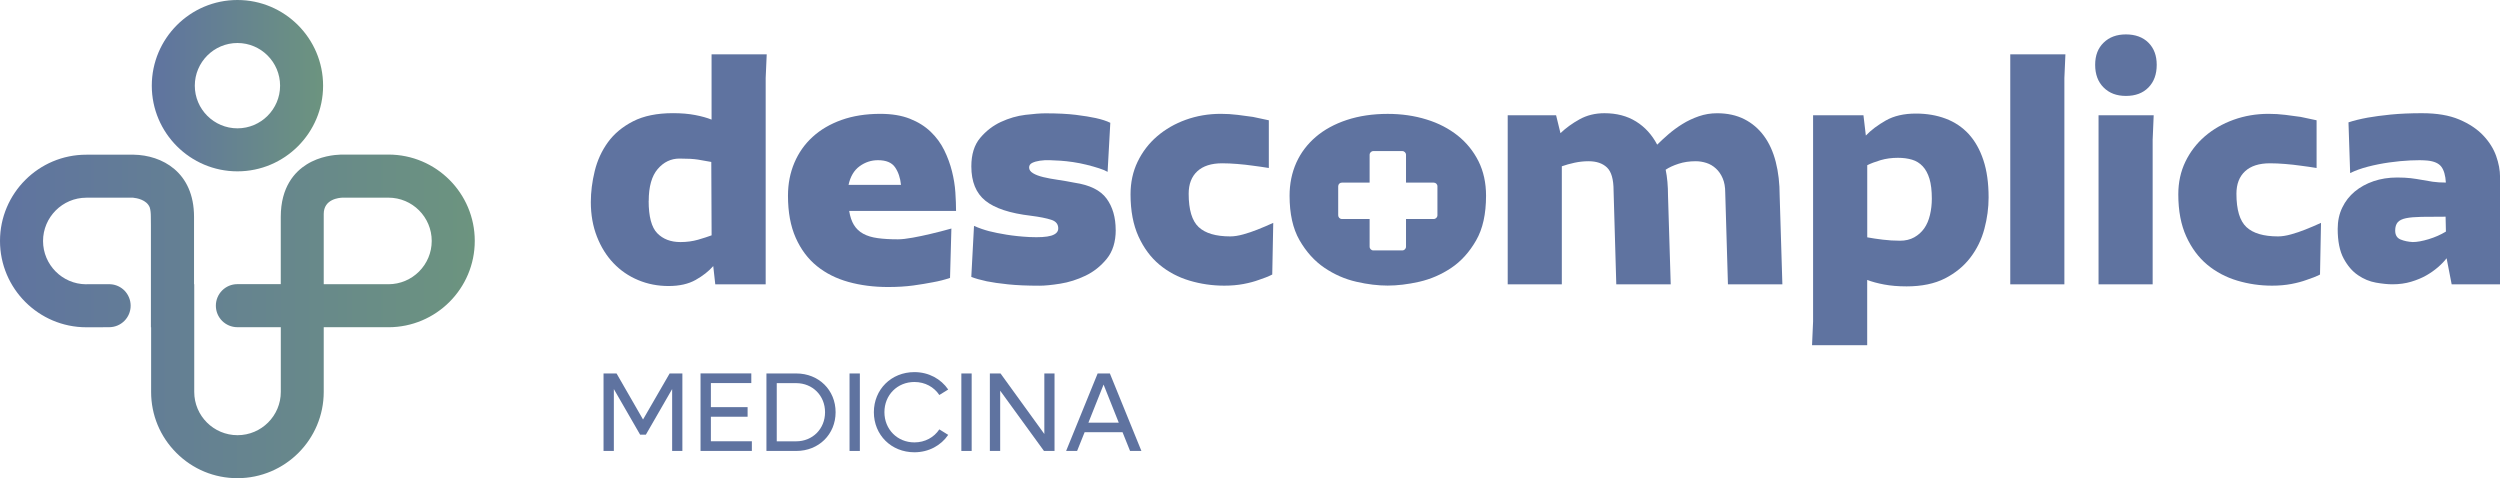 <?xml version="1.0" encoding="UTF-8"?><svg id="Layer_2" xmlns="http://www.w3.org/2000/svg" width="627.84" height="120.09" xmlns:xlink="http://www.w3.org/1999/xlink" viewBox="0 0 627.84 120.09"><defs><style>.cls-1{fill:url(#linear-gradient);}.cls-1,.cls-2,.cls-3{stroke-width:0px;}.cls-2{fill:url(#linear-gradient-2);}.cls-3{fill:#5f73a0;}</style><linearGradient id="linear-gradient" x1="0" y1="79.46" x2="119.23" y2="79.46" gradientUnits="userSpaceOnUse"><stop offset="0" stop-color="#5f73a0"/><stop offset="1" stop-color="#6c947f"/></linearGradient><linearGradient id="linear-gradient-2" x1="38.11" y1="21.52" x2="81.14" y2="21.52" xlink:href="#linear-gradient"/></defs><g id="Layer_1-2"><path class="cls-3" d="m179.12,66.82c-1.13,1.3-2.61,2.46-4.42,3.48-1.81,1.02-4.08,1.53-6.79,1.53s-5.27-.49-7.64-1.49c-2.38-.99-4.45-2.41-6.2-4.25-1.76-1.84-3.14-4.06-4.16-6.67-1.02-2.6-1.53-5.49-1.53-8.66,0-2.55.33-5.15.98-7.81.65-2.66,1.75-5.07,3.31-7.22,1.56-2.15,3.67-3.91,6.33-5.27,2.66-1.36,6-2.04,10.02-2.04,2.09,0,3.95.16,5.56.47,1.61.31,2.99.69,4.12,1.15V13.65h13.85l-.26,5.94v51.81h-12.66l-.51-4.59Zm-16.22-16.39c0,3.96.72,6.68,2.17,8.15,1.44,1.47,3.38,2.21,5.82,2.21,1.58,0,3.06-.2,4.42-.59,1.36-.4,2.49-.76,3.4-1.1l-.08-18.43c-1.19-.23-2.31-.43-3.35-.59-1.05-.17-2.59-.26-4.63-.26-2.15,0-3.98.88-5.48,2.63-1.5,1.76-2.25,4.42-2.25,7.99"/><path class="cls-3" d="m238.58,69.79c-1.3.45-2.75.82-4.33,1.1-1.42.28-3.06.55-4.93.81-1.87.25-3.96.38-6.29.38-3.57,0-6.88-.42-9.94-1.27-3.06-.85-5.71-2.18-7.94-3.99-2.24-1.81-4.01-4.17-5.31-7.09-1.3-2.92-1.95-6.44-1.95-10.58,0-3,.54-5.76,1.61-8.28,1.07-2.52,2.6-4.69,4.59-6.5,1.98-1.81,4.4-3.23,7.26-4.25,2.86-1.02,6.1-1.53,9.73-1.53,2.89,0,5.36.41,7.43,1.23,2.07.82,3.81,1.91,5.22,3.27,1.42,1.36,2.55,2.9,3.4,4.63.85,1.73,1.5,3.5,1.95,5.31.45,1.81.74,3.58.85,5.31.11,1.73.17,3.27.17,4.63h-26.84c.23,1.42.62,2.59,1.19,3.52.57.93,1.35,1.67,2.34,2.21.99.54,2.19.91,3.61,1.1,1.41.2,3.11.3,5.1.3.96,0,2.21-.14,3.74-.42,1.53-.28,3-.59,4.42-.93,1.7-.39,3.45-.85,5.27-1.36l-.34,12.4Zm-18.09-29.56c-1.7,0-3.24.51-4.63,1.53-1.39,1.02-2.31,2.58-2.76,4.67h13.17c-.17-1.75-.67-3.23-1.49-4.42-.82-1.19-2.25-1.78-4.29-1.78"/><path class="cls-3" d="m280.2,57.73c0,3-.75,5.42-2.25,7.26-1.5,1.84-3.28,3.26-5.35,4.25-2.07.99-4.18,1.66-6.33,2-2.15.34-3.88.51-5.18.51-3.11,0-5.76-.11-7.94-.34-2.18-.23-3.95-.48-5.31-.76-1.59-.34-2.89-.71-3.91-1.1l.68-12.82c1.3.57,2.56,1,3.78,1.32,1.22.31,2.69.61,4.42.89,1.73.28,3.64.48,5.73.59,2.49.11,4.3,0,5.44-.34,1.13-.34,1.73-.91,1.78-1.7.06-1.13-.52-1.9-1.74-2.29-1.22-.4-2.93-.74-5.14-1.02-5.27-.62-9.07-1.88-11.42-3.78-2.35-1.9-3.52-4.77-3.52-8.62,0-3,.74-5.38,2.21-7.13,1.47-1.75,3.21-3.1,5.22-4.03,2.01-.93,4.06-1.53,6.16-1.78,2.09-.25,3.77-.38,5.01-.38,3.06,0,5.61.13,7.64.38,2.04.26,3.71.52,5.01.81,1.53.34,2.75.74,3.65,1.19l-.68,12.32c-.45-.28-1.16-.58-2.12-.89-.96-.31-2.01-.61-3.14-.89-1.13-.28-2.28-.51-3.44-.68-1.16-.17-2.19-.28-3.1-.34-.85-.06-1.74-.1-2.68-.13-.94-.03-1.78.01-2.55.13-.76.11-1.4.3-1.91.55-.51.25-.77.64-.77,1.15,0,.57.33,1.05.98,1.44.65.4,1.51.72,2.59.98,1.08.26,2.29.48,3.65.68,1.36.2,2.75.44,4.16.72,3.85.57,6.54,1.9,8.07,3.99,1.53,2.09,2.29,4.73,2.29,7.9"/><path class="cls-3" d="m319.52,68.94c-1.02.51-2.15.96-3.4,1.36-1.08.4-2.35.74-3.82,1.02-1.47.28-3.09.42-4.84.42-3,0-5.92-.42-8.75-1.27-2.83-.85-5.34-2.18-7.52-3.99-2.18-1.81-3.94-4.18-5.27-7.09-1.33-2.92-2-6.44-2-10.58,0-3,.59-5.73,1.78-8.2,1.19-2.46,2.81-4.59,4.88-6.37,2.07-1.78,4.47-3.17,7.22-4.16,2.75-.99,5.68-1.49,8.79-1.49,1.41,0,2.83.08,4.25.26,1.42.17,2.69.34,3.82.51,1.36.28,2.69.57,3.99.85v11.98c-1.36-.22-2.72-.42-4.08-.59-1.19-.17-2.46-.31-3.82-.42-1.36-.11-2.63-.17-3.82-.17-2.72,0-4.8.67-6.24,2-1.44,1.33-2.17,3.21-2.17,5.65,0,4.02.84,6.81,2.51,8.37,1.67,1.56,4.32,2.34,7.94,2.34.96,0,2.05-.17,3.27-.51,1.22-.34,2.39-.73,3.53-1.19,1.3-.51,2.63-1.08,3.99-1.7l-.25,13Z"/><path class="cls-3" d="m398.94,40.49c-1.19,0-2.37.13-3.53.38-1.16.25-2.22.55-3.18.89v29.64h-13.59V28.94h12.15l1.1,4.5c1.36-1.3,2.96-2.46,4.8-3.48,1.84-1.02,3.92-1.53,6.24-1.53,3.06,0,5.7.69,7.94,2.08,2.24,1.39,4,3.33,5.31,5.82.79-.79,1.73-1.66,2.8-2.59,1.08-.93,2.25-1.8,3.53-2.59,1.27-.79,2.65-1.44,4.12-1.95,1.47-.51,3-.76,4.59-.76,2.6,0,4.88.5,6.84,1.49,1.95.99,3.6,2.39,4.93,4.2,1.33,1.81,2.32,3.99,2.97,6.54.65,2.55.98,5.38.98,8.49h-.17.17l.68,22.25h-13.67l-.68-23.02c0-1.41-.21-2.62-.64-3.61-.42-.99-.99-1.81-1.7-2.46-.71-.65-1.5-1.12-2.38-1.4-.88-.28-1.77-.43-2.68-.43-1.59,0-3.03.21-4.33.64-1.3.42-2.38.92-3.23,1.49.4,1.93.59,4.11.59,6.54l.68,22.25h-13.67l-.68-23.53c0-2.83-.55-4.77-1.66-5.82-1.1-1.05-2.65-1.57-4.63-1.57"/><path class="cls-3" d="m478.78,71.92c-2.1,0-3.96-.16-5.61-.47-1.64-.31-3.06-.69-4.25-1.15v16.39h-13.85l.26-5.95V28.94h12.65l.6,5.1c1.3-1.36,2.97-2.62,5.01-3.78,2.04-1.16,4.56-1.74,7.56-1.74,2.72,0,5.21.42,7.47,1.27,2.26.85,4.19,2.14,5.78,3.86,1.58,1.73,2.82,3.91,3.69,6.54.88,2.63,1.32,5.76,1.32,9.39,0,2.61-.35,5.24-1.06,7.9-.71,2.66-1.88,5.07-3.53,7.22-1.64,2.15-3.77,3.89-6.37,5.22-2.61,1.33-5.83,2-9.68,2m-9.85-12.32c1.24.23,2.56.42,3.95.59,1.39.17,2.82.26,4.29.26,1.36,0,2.55-.28,3.57-.85,1.02-.57,1.85-1.32,2.51-2.25.65-.93,1.13-2.05,1.44-3.36.31-1.3.47-2.66.47-4.08,0-2.04-.2-3.71-.59-5.01-.4-1.3-.96-2.35-1.7-3.14-.74-.79-1.63-1.35-2.68-1.66-1.05-.31-2.22-.47-3.53-.47-1.59,0-3.04.2-4.37.59-1.33.4-2.45.82-3.35,1.27v18.09Z"/><polygon class="cls-3" points="518.44 19.6 518.44 71.41 504.85 71.41 504.85 13.65 518.7 13.65 518.44 19.6"/><path class="cls-3" d="m541.63,16.28c0,2.38-.69,4.28-2.08,5.69-1.39,1.42-3.27,2.12-5.65,2.12s-4.19-.71-5.61-2.12c-1.42-1.42-2.12-3.31-2.12-5.69s.71-4.18,2.12-5.56c1.42-1.39,3.28-2.08,5.61-2.08s4.26.69,5.65,2.08c1.39,1.39,2.08,3.24,2.08,5.56m-1.02,18.6v36.52h-13.59V28.94h13.85l-.25,5.95Z"/><path class="cls-3" d="m582.65,68.94c-1.02.51-2.15.96-3.4,1.36-1.08.4-2.35.74-3.82,1.02-1.47.28-3.09.42-4.84.42-3,0-5.92-.42-8.75-1.27-2.83-.85-5.34-2.18-7.52-3.99-2.18-1.81-3.94-4.18-5.27-7.09-1.33-2.92-2-6.44-2-10.58,0-3,.59-5.73,1.78-8.2,1.19-2.46,2.82-4.59,4.88-6.37,2.07-1.78,4.47-3.17,7.22-4.16,2.75-.99,5.68-1.49,8.79-1.49,1.41,0,2.83.08,4.25.26,1.42.17,2.69.34,3.82.51,1.36.28,2.69.57,3.99.85v11.98c-1.36-.22-2.72-.42-4.08-.59-1.19-.17-2.46-.31-3.82-.42-1.36-.11-2.63-.17-3.82-.17-2.72,0-4.8.67-6.24,2-1.44,1.33-2.17,3.21-2.17,5.65,0,4.02.84,6.81,2.51,8.37,1.67,1.56,4.32,2.34,7.94,2.34.96,0,2.05-.17,3.27-.51,1.22-.34,2.39-.73,3.53-1.19,1.3-.51,2.63-1.08,3.99-1.7l-.25,13Z"/><path class="cls-3" d="m608.31,28.43c3.68,0,6.77.52,9.26,1.57,2.49,1.05,4.5,2.38,6.03,3.99,1.53,1.61,2.62,3.34,3.27,5.18.65,1.84.98,3.58.98,5.22v27.01h-12.15l-1.27-6.54c-.57.74-1.29,1.49-2.17,2.25-.88.76-1.87,1.46-2.97,2.08-1.1.62-2.37,1.15-3.78,1.57-1.42.42-2.97.64-4.67.64-1.19,0-2.58-.14-4.16-.42-1.59-.28-3.09-.91-4.5-1.87-1.42-.96-2.62-2.36-3.61-4.2-.99-1.84-1.49-4.32-1.49-7.43,0-1.98.38-3.77,1.15-5.35.77-1.59,1.81-2.93,3.14-4.03,1.33-1.1,2.9-1.97,4.71-2.59,1.81-.62,3.79-.93,5.94-.93,1.3,0,2.43.06,3.4.17.96.12,1.88.26,2.76.42.88.17,1.8.33,2.76.47.96.14,2.07.21,3.31.21-.11-1.81-.5-3.14-1.15-3.99-.65-.85-1.8-1.36-3.44-1.53-1.19-.11-2.63-.13-4.33-.04-1.7.08-3.47.25-5.31.51-1.84.26-3.62.61-5.35,1.06-1.73.45-3.21.99-4.46,1.61l-.42-12.74c1.36-.45,2.97-.85,4.84-1.19,1.58-.28,3.51-.54,5.78-.77,2.26-.22,4.9-.34,7.9-.34m-6.79,29.47c0,1.13.45,1.88,1.36,2.25.91.37,1.92.58,3.06.64,1.07,0,2.41-.24,3.99-.72,1.58-.48,3.03-1.12,4.33-1.91l-.08-3.74c-2.38,0-4.39.01-6.03.04-1.64.03-2.95.14-3.91.34-.96.2-1.66.54-2.08,1.02-.42.48-.64,1.18-.64,2.08"/><path class="cls-3" d="m171.37,93.79v19.46h-2.57v-15.54l-6.6,11.45h-1.44l-6.6-11.45v15.54h-2.59v-19.46h3.27l6.65,11.56,6.68-11.56h3.19Z"/><path class="cls-3" d="m188.82,110.82v2.42h-12.89v-19.46h12.75v2.43h-10.15v6.03h9.22v2.42h-9.22v6.15h10.29Z"/><path class="cls-3" d="m209.85,103.52c0,5.56-4.23,9.73-9.87,9.73h-7.5v-19.46h7.5c5.64,0,9.87,4.17,9.87,9.73Zm-2.65,0c0-4.17-3.13-7.3-7.25-7.3h-4.88v14.61h4.88c4.12,0,7.25-3.13,7.25-7.3Z"/><path class="cls-3" d="m213.35,93.79h2.59v19.46h-2.59v-19.46Z"/><path class="cls-3" d="m219.46,103.52c0-5.72,4.37-10.07,10.18-10.07,3.61,0,6.68,1.72,8.49,4.37l-2.23,1.38c-1.33-2-3.58-3.27-6.26-3.27-4.29,0-7.53,3.27-7.53,7.58s3.24,7.59,7.53,7.59c2.68,0,4.93-1.27,6.26-3.27l2.23,1.38c-1.8,2.65-4.88,4.37-8.49,4.37-5.81,0-10.18-4.34-10.18-10.07Z"/><path class="cls-3" d="m241.43,93.79h2.59v19.46h-2.59v-19.46Z"/><path class="cls-3" d="m264.83,93.79v19.46h-2.65l-11-15.14v15.14h-2.59v-19.46h2.68l11,15.2v-15.2h2.57Z"/><path class="cls-3" d="m281.92,108.54h-9.53l-1.89,4.71h-2.76l7.92-19.46h3.07l7.92,19.46h-2.85l-1.89-4.71Zm-.96-2.4l-3.81-9.56-3.81,9.56h7.61Z"/><path class="cls-3" d="m371.3,40.49c-1.27-2.54-3.03-4.7-5.24-6.46-2.21-1.74-4.79-3.1-7.8-4.02-3.01-.94-6.27-1.41-9.77-1.41-3.78,0-7.21.52-10.27,1.53-3.05,1.01-5.66,2.44-7.78,4.25-2.11,1.81-3.76,3.97-4.89,6.48-1.13,2.54-1.69,5.29-1.69,8.29,0,4.54.82,8.25,2.49,11.16,1.67,2.91,3.76,5.24,6.25,6.93,2.49,1.69,5.17,2.87,8.04,3.52,2.84.66,5.47.96,7.85.96s5.07-.31,7.94-.96c2.87-.66,5.54-1.81,8.03-3.48,2.49-1.67,4.56-3.97,6.23-6.88,1.69-2.91,2.51-6.67,2.51-11.25,0-3.22-.63-6.11-1.9-8.67m-10.31,13.58c0,.52-.42.94-.94.94h-6.95v6.95c0,.52-.42.94-.94.94h-7.26c-.52,0-.94-.42-.94-.94v-6.95h-6.95c-.54,0-.94-.42-.94-.94v-7.28c0-.52.4-.92.94-.92h6.95v-6.98c0-.52.42-.94.94-.94h7.26c.52,0,.94.42.94.94v6.98h6.95c.52,0,.94.4.94.92v7.28Z"/><path class="cls-1" d="m97.55,38.83h-12.05c-1.48.05-5.15.37-8.48,2.46-2.97,1.85-6.51,5.63-6.51,13.17v16.9h-10.9c-2.99,0-5.4,2.43-5.4,5.4,0,1.51.6,2.85,1.58,3.83.97.97,2.34,1.58,3.83,1.58h10.9v16.25c0,6-4.87,10.87-10.87,10.87s-10.87-4.87-10.87-10.87v-27.05h-.05v-16.9c0-11.34-8.14-15.49-15.09-15.62h-11.94C9.71,38.83,0,48.57,0,60.51s9.71,21.68,21.68,21.68h4.2v-.02h1.53c2.99,0,5.4-2.41,5.4-5.4,0-1.48-.6-2.83-1.58-3.83-.88-.86-2.04-1.44-3.36-1.55-.16,0-.3-.02-.46-.02h-5.4c-.16,0-.3.02-.44.02-5.93-.05-10.76-4.91-10.76-10.87s4.87-10.87,10.87-10.87h11.75c.88.09,3.38.49,4.17,2.43.21.67.28,1.46.28,2.39,0,.83.02,1.53.02,2.13v25.59h.05v16.23c0,5.8,2.25,11.22,6.35,15.32,4.1,4.1,9.53,6.35,15.32,6.35,11.96,0,21.68-9.71,21.68-21.68v-16.23h16.25c11.96,0,21.68-9.71,21.68-21.68s-9.71-21.68-21.68-21.68Zm0,32.55h-16.25v-17.64c0-3.8,3.96-4.08,4.75-4.1h11.5c6,0,10.87,4.87,10.87,10.87s-4.87,10.87-10.87,10.87Z"/><path class="cls-2" d="m81.14,21.52c0-11.87-9.65-21.52-21.51-21.52-11.86,0-21.51,9.65-21.51,21.52,0,11.86,9.65,21.51,21.51,21.51,11.86,0,21.51-9.65,21.51-21.51Zm-10.8,0c0,5.91-4.81,10.71-10.71,10.71s-10.71-4.81-10.71-10.71c0-5.91,4.8-10.72,10.71-10.72s10.71,4.81,10.71,10.72Z"/></g></svg>
